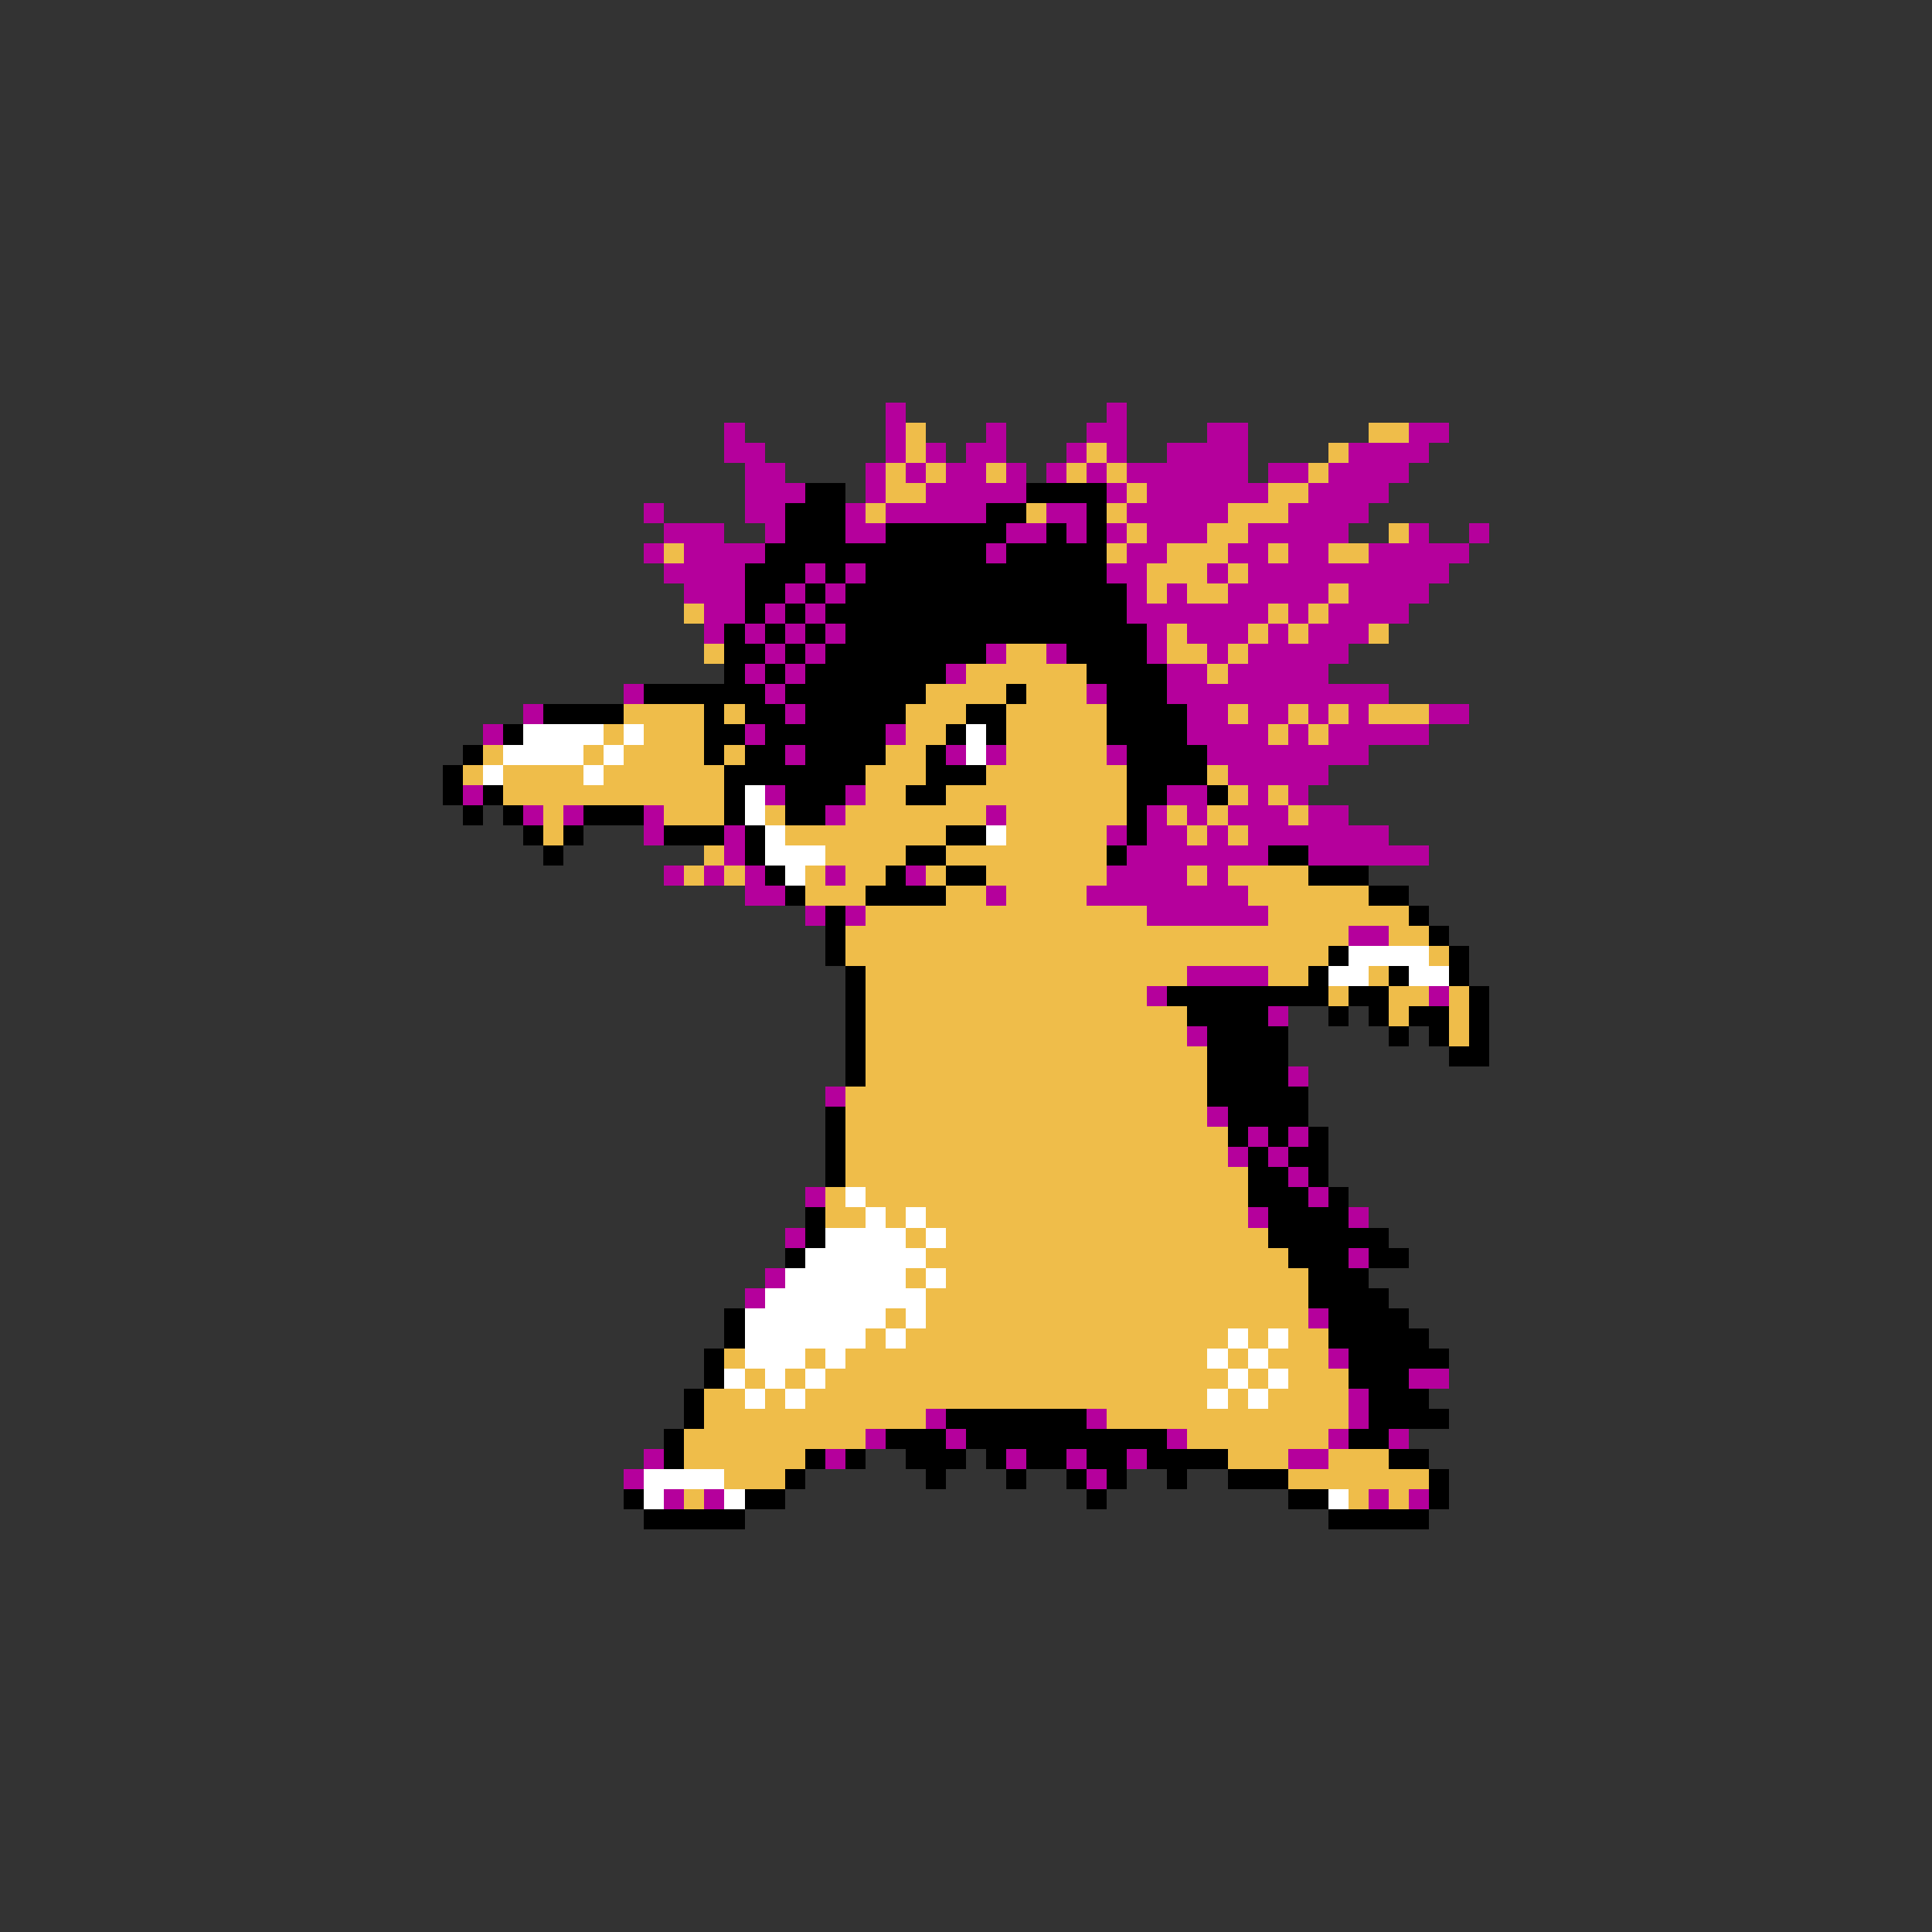 <svg xmlns="http://www.w3.org/2000/svg" viewBox="0 -0.5 96 96" shape-rendering="crispEdges">
<rect x="0" y="-0.5" width="96" height="96" fill="#333333" stroke="none"/>
<path stroke="#b5009c" d="M44 20h1M55 20h1M36 21h1M44 21h1M49 21h1M54 21h2M60 21h2M70 21h2M36 22h2M44 22h1M46 22h1M48 22h2M53 22h1M55 22h1M58 22h4M67 22h4M37 23h2M43 23h1M45 23h1M47 23h2M50 23h1M52 23h1M54 23h1M56 23h6M63 23h2M66 23h4M37 24h3M43 24h1M46 24h5M55 24h1M57 24h6M65 24h4M32 25h1M37 25h2M42 25h1M44 25h5M52 25h2M56 25h5M64 25h4M33 26h3M38 26h1M42 26h2M50 26h2M53 26h1M55 26h1M57 26h3M62 26h5M70 26h1M73 26h1M32 27h1M34 27h4M49 27h1M56 27h2M61 27h2M64 27h2M68 27h5M33 28h4M40 28h1M42 28h1M55 28h2M60 28h1M62 28h10M34 29h3M39 29h1M41 29h1M56 29h1M58 29h1M61 29h5M67 29h4M35 30h2M38 30h1M40 30h1M56 30h7M64 30h1M66 30h4M35 31h1M37 31h1M39 31h1M41 31h1M57 31h1M59 31h3M63 31h1M65 31h3M38 32h1M40 32h1M49 32h1M52 32h1M57 32h1M60 32h1M62 32h5M37 33h1M39 33h1M47 33h1M58 33h2M61 33h5M31 34h1M38 34h1M54 34h1M58 34h11M26 35h1M39 35h1M59 35h2M62 35h2M65 35h1M67 35h1M71 35h2M24 36h1M37 36h1M44 36h1M59 36h4M64 36h1M66 36h5M39 37h1M47 37h1M49 37h1M55 37h1M60 37h8M61 38h5M23 39h1M38 39h1M42 39h1M58 39h2M62 39h1M64 39h1M26 40h1M28 40h1M32 40h1M41 40h1M49 40h1M57 40h1M59 40h1M61 40h3M65 40h2M32 41h1M36 41h1M55 41h1M57 41h2M60 41h1M62 41h7M36 42h1M56 42h7M65 42h6M33 43h1M35 43h1M37 43h1M41 43h1M45 43h1M55 43h4M60 43h1M37 44h2M49 44h1M54 44h8M40 45h1M42 45h1M57 45h6M67 46h2M59 48h4M57 49h1M71 49h1M63 50h1M59 51h1M64 53h1M41 54h1M60 55h1M62 56h1M64 56h1M61 57h1M63 57h1M64 58h1M40 59h1M65 59h1M62 60h1M67 60h1M39 61h1M67 62h1M38 63h1M37 64h1M65 65h1M66 67h1M70 68h2M67 69h1M46 70h1M54 70h1M67 70h1M43 71h1M47 71h1M58 71h1M66 71h1M69 71h1M32 72h1M41 72h1M50 72h1M53 72h1M56 72h1M64 72h2M31 73h1M54 73h1M33 74h1M35 74h1M68 74h1M70 74h1" />
<path stroke="#efbd4a" d="M45 21h1M68 21h2M45 22h1M54 22h1M66 22h1M44 23h1M46 23h1M49 23h1M53 23h1M55 23h1M65 23h1M44 24h2M56 24h1M63 24h2M43 25h1M51 25h1M55 25h1M61 25h3M56 26h1M60 26h2M69 26h1M33 27h1M55 27h1M58 27h3M63 27h1M66 27h2M57 28h3M61 28h1M57 29h1M59 29h2M66 29h1M34 30h1M63 30h1M65 30h1M58 31h1M62 31h1M64 31h1M68 31h1M35 32h1M50 32h2M58 32h2M61 32h1M48 33h6M60 33h1M46 34h4M51 34h3M31 35h4M36 35h1M45 35h3M50 35h5M61 35h1M64 35h1M66 35h1M68 35h3M30 36h1M32 36h3M45 36h2M50 36h5M63 36h1M65 36h1M24 37h1M29 37h1M31 37h4M36 37h1M44 37h2M50 37h5M23 38h1M25 38h4M30 38h6M43 38h3M49 38h7M60 38h1M25 39h11M43 39h2M47 39h9M61 39h1M63 39h1M27 40h1M33 40h3M38 40h1M42 40h7M50 40h6M58 40h1M60 40h1M64 40h1M27 41h1M39 41h8M50 41h5M59 41h1M61 41h1M35 42h1M41 42h4M47 42h8M34 43h1M36 43h1M40 43h1M42 43h2M46 43h1M49 43h6M59 43h1M61 43h4M40 44h3M47 44h2M50 44h4M62 44h6M43 45h14M63 45h7M42 46h25M69 46h2M42 47h24M71 47h1M43 48h16M63 48h2M68 48h1M43 49h14M66 49h1M69 49h2M72 49h1M43 50h16M69 50h1M72 50h1M43 51h16M72 51h1M43 52h17M43 53h17M42 54h18M42 55h18M42 56h19M42 57h19M42 58h20M41 59h1M43 59h19M41 60h2M44 60h1M46 60h16M45 61h1M47 61h16M46 62h18M45 63h1M47 63h18M46 64h19M44 65h1M46 65h19M43 66h1M45 66h16M62 66h1M64 66h2M36 67h1M40 67h1M42 67h18M61 67h1M63 67h3M37 68h1M39 68h1M41 68h20M62 68h1M64 68h3M35 69h2M38 69h1M40 69h20M61 69h1M63 69h4M35 70h11M55 70h12M34 71h9M59 71h7M34 72h6M61 72h3M66 72h3M36 73h3M64 73h7M34 74h1M67 74h1M69 74h1" />
<path stroke="#000000" d="M40 24h2M51 24h4M39 25h3M49 25h2M54 25h1M39 26h3M44 26h6M52 26h1M54 26h1M38 27h11M50 27h5M37 28h3M41 28h1M43 28h12M37 29h2M40 29h1M42 29h14M37 30h1M39 30h1M41 30h15M36 31h1M38 31h1M40 31h1M42 31h15M36 32h2M39 32h1M41 32h8M53 32h4M36 33h1M38 33h1M40 33h7M54 33h4M32 34h6M39 34h7M50 34h1M55 34h3M27 35h4M35 35h1M37 35h2M40 35h5M48 35h2M55 35h4M25 36h1M35 36h2M38 36h6M47 36h1M49 36h1M55 36h4M23 37h1M35 37h1M37 37h2M40 37h4M46 37h1M56 37h4M22 38h1M36 38h7M46 38h3M56 38h4M22 39h1M24 39h1M36 39h1M39 39h3M45 39h2M56 39h2M60 39h1M23 40h1M25 40h1M29 40h3M36 40h1M39 40h2M56 40h1M26 41h1M28 41h1M33 41h3M37 41h1M47 41h2M56 41h1M27 42h1M37 42h1M45 42h2M55 42h1M63 42h2M38 43h1M44 43h1M47 43h2M65 43h3M39 44h1M43 44h4M68 44h2M41 45h1M70 45h1M41 46h1M71 46h1M41 47h1M66 47h1M72 47h1M42 48h1M65 48h1M69 48h1M72 48h1M42 49h1M58 49h8M67 49h2M73 49h1M42 50h1M59 50h4M66 50h1M68 50h1M70 50h2M73 50h1M42 51h1M60 51h4M69 51h1M71 51h1M73 51h1M42 52h1M60 52h4M72 52h2M42 53h1M60 53h4M60 54h5M41 55h1M61 55h4M41 56h1M61 56h1M63 56h1M65 56h1M41 57h1M62 57h1M64 57h2M41 58h1M62 58h2M65 58h1M62 59h3M66 59h1M40 60h1M63 60h4M40 61h1M63 61h6M39 62h1M64 62h3M68 62h2M65 63h3M65 64h4M36 65h1M66 65h4M36 66h1M66 66h5M35 67h1M67 67h5M35 68h1M67 68h3M34 69h1M68 69h3M34 70h1M47 70h7M68 70h4M33 71h1M44 71h3M48 71h10M67 71h2M33 72h1M40 72h1M42 72h1M45 72h3M49 72h1M51 72h2M54 72h2M57 72h4M69 72h2M39 73h1M46 73h1M50 73h1M53 73h1M55 73h1M58 73h1M61 73h3M71 73h1M31 74h1M37 74h2M54 74h1M64 74h2M71 74h1M32 75h5M66 75h5" />
<path stroke="#ffffff" d="M26 36h4M31 36h1M48 36h1M25 37h4M30 37h1M48 37h1M24 38h1M29 38h1M37 39h1M37 40h1M38 41h1M49 41h1M38 42h3M39 43h1M67 47h4M66 48h2M70 48h2M42 59h1M43 60h1M45 60h1M41 61h4M46 61h1M40 62h6M39 63h6M46 63h1M38 64h8M37 65h7M45 65h1M37 66h6M44 66h1M61 66h1M63 66h1M37 67h3M41 67h1M60 67h1M62 67h1M36 68h1M38 68h1M40 68h1M61 68h1M63 68h1M37 69h1M39 69h1M60 69h1M62 69h1M32 73h4M32 74h1M36 74h1M66 74h1" />
</svg>